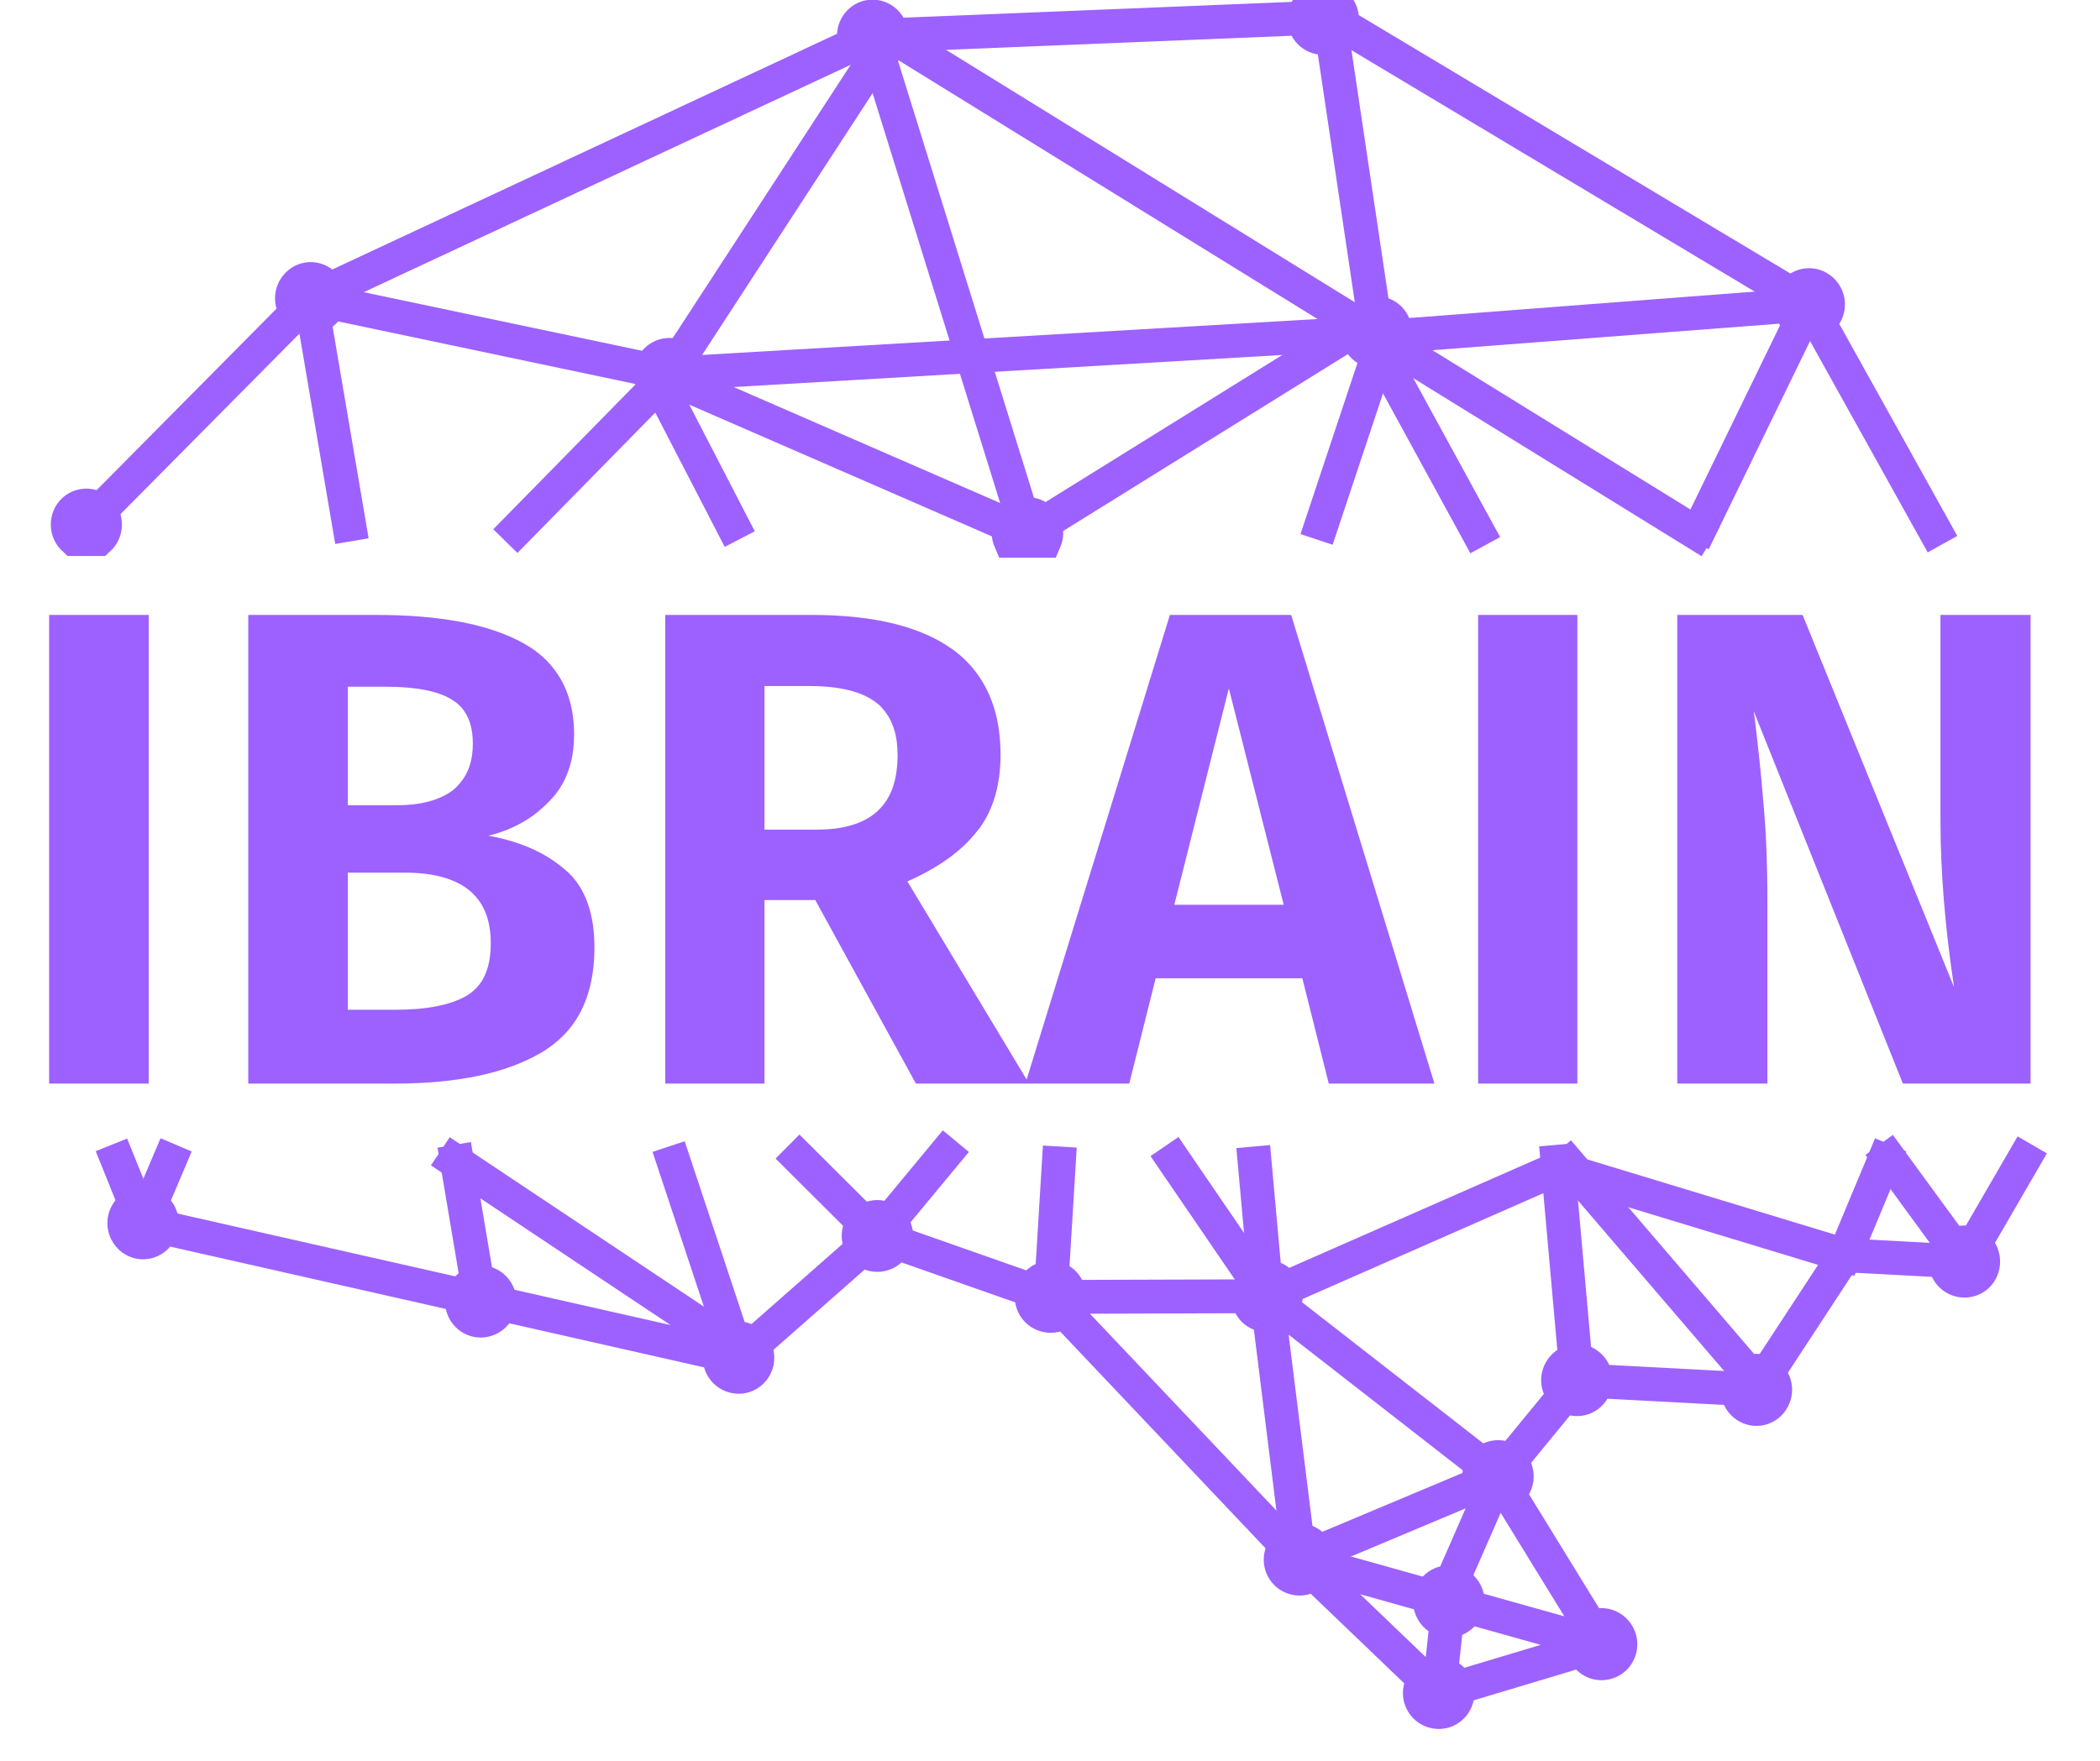 <svg width="62" height="52" viewBox="0 0 62 52" fill="none" xmlns="http://www.w3.org/2000/svg" xmlns:xlink="http://www.w3.org/1999/xlink">
	<desc>
			Created with Pixso.
	</desc>
	<defs/>
	<path id="Vector" d="M14.19 38.44L13.41 33.81M10.39 15.98L9.17 8.81L25.76 1.06L39.25 0.51L53.41 8.99L57.35 16.07M60 33.81L58 37.26L54.46 37.07L51.86 41.04L46.56 40.76L44.23 43.6L38.37 46.06L31.02 38.3L25.9 36.5L21.81 40.1L4.22 36.12L3.29 33.81M2.44 15.92L2.55 15.49L9.17 8.81" stroke="#9D61FF" stroke-opacity="1" stroke-width="1"/>
	<path id="Vector" d="M14.92 15.98L19.77 11.04L26.28 1.04L50.5 16M55.82 33.81L54.46 37.07L46 34.5M30.49 15.97L30.33 15.75L25.76 1.06" stroke="#9D61FF" stroke-opacity="1" stroke-width="1"/>
	<path id="Vector" d="M38.87 15.93L40.86 9.95L53.41 8.99L50 16" stroke="#9D61FF" stroke-opacity="1" stroke-width="1"/>
	<path id="Vector" d="M39.25 0.51L40.72 10.37L43.85 16.1M55.48 33.81L58 37.26" stroke="#9D61FF" stroke-opacity="1" stroke-width="1"/>
	<path id="Vector" d="M9.17 8.81L19.76 11.04L40.64 9.82" stroke="#9D61FF" stroke-opacity="1" stroke-width="1"/>
	<path id="Vector" d="M19.26 10.93L30.33 15.75L40.26 9.58" stroke="#9D61FF" stroke-opacity="1" stroke-width="1"/>
	<path id="Vector" d="M19.26 10.93L21.84 15.92M29.94 15.97L30.33 15.75" stroke="#9D61FF" stroke-opacity="1" stroke-width="1"/>
	<path id="Vector" d="M21.81 40.1L19.74 33.86M23.25 33.86L25.9 36.5L28.22 33.7" stroke="#9D61FF" stroke-opacity="1" stroke-width="1"/>
	<path id="Vector" d="M34.38 33.86L37.4 38.28L44.23 43.6" stroke="#9D61FF" stroke-opacity="1" stroke-width="1"/>
	<path id="Vector" d="M38.37 46.06L37.4 38.28L46 34.5" stroke="#9D61FF" stroke-opacity="1" stroke-width="1"/>
	<path id="Vector" d="M37 33.86L37.4 38.28" stroke="#9D61FF" stroke-opacity="1" stroke-width="1"/>
	<path id="Vector" d="M46.56 40.76L45.94 33.81" stroke="#9D61FF" stroke-opacity="1" stroke-width="1"/>
	<path id="Vector" d="M46 34L52 41" stroke="#9D61FF" stroke-opacity="1" stroke-width="1"/>
	<path id="Vector" d="M31.29 33.86L31.02 38.3L37.4 38.28" stroke="#9D61FF" stroke-opacity="1" stroke-width="1"/>
	<path id="Vector" d="M22 40L13 34" stroke="#9D61FF" stroke-opacity="1" stroke-width="1"/>
	<path id="Vector" d="M4.22 36.12L5.2 33.81M3.37 15.92L2.55 15.49" stroke="#9D61FF" stroke-opacity="1" stroke-width="1"/>
	<path id="Vector" d="M47.28 48.56L38.37 46.06L42.48 50L47.28 48.56L44.23 43.6L42.83 46.8L42.48 50" stroke="#9D61FF" stroke-opacity="1" stroke-width="1"/>
	<path id="Vector" d="M2.55 14.93C2.86 14.93 3.1 15.18 3.1 15.49C3.1 15.66 3.03 15.81 2.91 15.92L2.19 15.92C2.07 15.81 2 15.66 2 15.49C2 15.18 2.24 14.93 2.55 14.93Z" fill="#9D61FF" fill-opacity="1" fill-rule="evenodd"/>
	<path id="Vector" d="M3.1 15.49C3.1 15.66 3.03 15.81 2.91 15.92L2.19 15.92C2.07 15.81 2 15.66 2 15.49C2 15.18 2.24 14.93 2.55 14.93C2.86 14.93 3.1 15.18 3.1 15.49Z" stroke="#9D61FF" stroke-opacity="1" stroke-width="1"/>
	<path id="Vector" d="M4.22 35.56C4.53 35.56 4.78 35.81 4.78 36.12C4.78 36.43 4.53 36.69 4.22 36.69C3.92 36.69 3.67 36.43 3.67 36.12C3.67 35.81 3.92 35.56 4.22 35.56Z" fill="#9D61FF" fill-opacity="1" fill-rule="evenodd"/>
	<path id="Vector" d="M4.78 36.12C4.78 36.43 4.53 36.69 4.22 36.69C3.92 36.69 3.67 36.43 3.67 36.12C3.67 35.81 3.92 35.56 4.22 35.56C4.53 35.56 4.78 35.81 4.78 36.12Z" stroke="#9D61FF" stroke-opacity="1" stroke-width="1"/>
	<path id="Vector" d="M14.19 37.87C14.5 37.87 14.75 38.13 14.75 38.44C14.75 38.75 14.5 39 14.19 39C13.89 39 13.64 38.75 13.64 38.44C13.64 38.13 13.89 37.87 14.19 37.87Z" fill="#9D61FF" fill-opacity="1" fill-rule="evenodd"/>
	<path id="Vector" d="M14.75 38.44C14.75 38.75 14.5 39 14.19 39C13.89 39 13.64 38.75 13.64 38.44C13.64 38.13 13.89 37.87 14.19 37.87C14.5 37.87 14.75 38.13 14.75 38.44Z" stroke="#9D61FF" stroke-opacity="1" stroke-width="1"/>
	<path id="Vector" d="M21.81 39.53C22.11 39.53 22.36 39.78 22.36 40.1C22.36 40.41 22.11 40.66 21.81 40.66C21.5 40.66 21.25 40.41 21.25 40.1C21.25 39.78 21.5 39.53 21.81 39.53Z" fill="#9D61FF" fill-opacity="1" fill-rule="evenodd"/>
	<path id="Vector" d="M22.36 40.1C22.36 40.41 22.11 40.66 21.81 40.66C21.5 40.66 21.25 40.41 21.25 40.1C21.25 39.78 21.5 39.53 21.81 39.53C22.11 39.53 22.36 39.78 22.36 40.1Z" stroke="#9D61FF" stroke-opacity="1" stroke-width="1"/>
	<path id="Vector" d="M25.9 35.94C26.21 35.94 26.46 36.19 26.46 36.5C26.46 36.81 26.21 37.06 25.9 37.06C25.59 37.06 25.35 36.81 25.35 36.5C25.35 36.19 25.59 35.94 25.9 35.94Z" fill="#9D61FF" fill-opacity="1" fill-rule="evenodd"/>
	<path id="Vector" d="M26.46 36.5C26.46 36.81 26.21 37.06 25.9 37.06C25.59 37.06 25.35 36.81 25.35 36.5C25.35 36.19 25.59 35.94 25.9 35.94C26.21 35.94 26.46 36.19 26.46 36.5Z" stroke="#9D61FF" stroke-opacity="1" stroke-width="1"/>
	<path id="Vector" d="M31.02 37.73C31.33 37.73 31.57 37.99 31.57 38.3C31.57 38.61 31.33 38.86 31.02 38.86C30.71 38.86 30.46 38.61 30.46 38.3C30.46 37.99 30.71 37.73 31.02 37.73Z" fill="#9D61FF" fill-opacity="1" fill-rule="evenodd"/>
	<path id="Vector" d="M31.57 38.3C31.57 38.61 31.33 38.86 31.02 38.86C30.71 38.86 30.46 38.61 30.46 38.3C30.46 37.99 30.71 37.73 31.02 37.73C31.33 37.73 31.57 37.99 31.57 38.3Z" stroke="#9D61FF" stroke-opacity="1" stroke-width="1"/>
	<path id="Vector" d="M38.37 45.49C38.67 45.49 38.92 45.75 38.92 46.06C38.92 46.37 38.67 46.62 38.37 46.62C38.06 46.62 37.81 46.37 37.81 46.06C37.81 45.75 38.06 45.49 38.37 45.49Z" fill="#9D61FF" fill-opacity="1" fill-rule="evenodd"/>
	<path id="Vector" d="M38.92 46.06C38.92 46.37 38.67 46.62 38.37 46.62C38.06 46.62 37.81 46.37 37.81 46.06C37.81 45.75 38.06 45.49 38.37 45.49C38.67 45.49 38.92 45.75 38.92 46.06Z" stroke="#9D61FF" stroke-opacity="1" stroke-width="1"/>
	<path id="Vector" d="M37.4 37.71C37.71 37.71 37.96 37.96 37.96 38.28C37.96 38.59 37.71 38.84 37.4 38.84C37.09 38.84 36.85 38.59 36.85 38.28C36.85 37.96 37.09 37.71 37.4 37.71Z" fill="#9D61FF" fill-opacity="1" fill-rule="evenodd"/>
	<path id="Vector" d="M37.96 38.28C37.96 38.59 37.71 38.84 37.4 38.84C37.09 38.84 36.85 38.59 36.85 38.28C36.85 37.96 37.09 37.71 37.4 37.71C37.71 37.71 37.96 37.96 37.96 38.28Z" stroke="#9D61FF" stroke-opacity="1" stroke-width="1"/>
	<path id="Vector" d="M30.33 15.18C30.64 15.18 30.89 15.43 30.89 15.75C30.89 15.83 30.87 15.9 30.84 15.97L29.83 15.97C29.8 15.9 29.78 15.83 29.78 15.75C29.78 15.43 30.03 15.18 30.33 15.18L30.33 15.18Z" fill="#9D61FF" fill-opacity="1" fill-rule="evenodd"/>
	<path id="Vector" d="M30.89 15.75C30.89 15.83 30.87 15.9 30.84 15.97L29.83 15.97C29.8 15.9 29.78 15.83 29.78 15.75C29.78 15.43 30.03 15.18 30.33 15.18L30.33 15.18C30.64 15.18 30.89 15.43 30.89 15.75Z" stroke="#9D61FF" stroke-opacity="1" stroke-width="1"/>
	<path id="Vector" d="M19.77 10.48C20.07 10.48 20.32 10.73 20.32 11.04C20.32 11.35 20.07 11.61 19.77 11.61C19.46 11.61 19.21 11.35 19.21 11.04C19.21 10.73 19.46 10.48 19.77 10.48Z" fill="#9D61FF" fill-opacity="1" fill-rule="evenodd"/>
	<path id="Vector" d="M20.32 11.04C20.32 11.35 20.07 11.61 19.77 11.61C19.46 11.61 19.21 11.35 19.21 11.04C19.21 10.73 19.46 10.48 19.77 10.48C20.07 10.48 20.32 10.73 20.32 11.04Z" stroke="#9D61FF" stroke-opacity="1" stroke-width="1"/>
	<path id="Vector" d="M9.17 8.24C9.48 8.24 9.73 8.5 9.73 8.81C9.73 9.12 9.48 9.37 9.17 9.37C8.87 9.37 8.62 9.12 8.62 8.81C8.62 8.5 8.87 8.24 9.17 8.24Z" fill="#9D61FF" fill-opacity="1" fill-rule="evenodd"/>
	<path id="Vector" d="M9.73 8.81C9.73 9.12 9.48 9.37 9.17 9.37C8.87 9.37 8.62 9.12 8.62 8.81C8.62 8.5 8.87 8.24 9.17 8.24C9.48 8.24 9.73 8.5 9.73 8.81Z" stroke="#9D61FF" stroke-opacity="1" stroke-width="1"/>
	<path id="Vector" d="M25.76 0.49C26.07 0.49 26.32 0.75 26.32 1.06C26.32 1.37 26.07 1.62 25.76 1.62C25.45 1.62 25.21 1.37 25.21 1.06C25.21 0.75 25.45 0.49 25.76 0.49Z" fill="#9D61FF" fill-opacity="1" fill-rule="evenodd"/>
	<path id="Vector" d="M26.32 1.06C26.32 1.37 26.07 1.62 25.76 1.62C25.45 1.62 25.21 1.37 25.21 1.06C25.21 0.75 25.45 0.49 25.76 0.49C26.07 0.49 26.32 0.75 26.32 1.06Z" stroke="#9D61FF" stroke-opacity="1" stroke-width="1"/>
	<path id="Vector" d="M39.07 0C39.37 0 39.62 0.25 39.62 0.56C39.62 0.87 39.37 1.12 39.07 1.12C38.76 1.12 38.51 0.87 38.51 0.56C38.51 0.25 38.76 0 39.07 0Z" fill="#9D61FF" fill-opacity="1" fill-rule="evenodd"/>
	<path id="Vector" d="M39.62 0.56C39.62 0.87 39.37 1.12 39.07 1.12C38.76 1.12 38.51 0.87 38.51 0.56C38.51 0.25 38.76 0 39.07 0C39.37 0 39.62 0.25 39.62 0.56Z" stroke="#9D61FF" stroke-opacity="1" stroke-width="1"/>
	<path id="Vector" d="M40.64 9.25C40.95 9.25 41.19 9.5 41.19 9.82C41.19 10.13 40.95 10.38 40.64 10.38C40.33 10.38 40.08 10.13 40.08 9.82C40.08 9.5 40.33 9.25 40.64 9.25Z" fill="#9D61FF" fill-opacity="1" fill-rule="evenodd"/>
	<path id="Vector" d="M41.19 9.82C41.19 10.13 40.95 10.38 40.64 10.38C40.33 10.38 40.08 10.13 40.08 9.82C40.08 9.5 40.33 9.25 40.64 9.25C40.95 9.25 41.19 9.5 41.19 9.82Z" stroke="#9D61FF" stroke-opacity="1" stroke-width="1"/>
	<path id="Vector" d="M53.41 8.42C53.72 8.42 53.97 8.68 53.97 8.99C53.97 9.3 53.72 9.55 53.41 9.55C53.1 9.55 52.86 9.3 52.86 8.99C52.86 8.68 53.1 8.42 53.41 8.42Z" fill="#9D61FF" fill-opacity="1" fill-rule="evenodd"/>
	<path id="Vector" d="M53.97 8.99C53.97 9.3 53.72 9.55 53.41 9.55C53.1 9.55 52.86 9.3 52.86 8.99C52.86 8.68 53.1 8.42 53.41 8.42C53.72 8.42 53.97 8.68 53.97 8.99Z" stroke="#9D61FF" stroke-opacity="1" stroke-width="1"/>
	<path id="Vector" d="M58 36.69C58.31 36.69 58.55 36.94 58.55 37.26C58.55 37.57 58.31 37.82 58 37.82C57.69 37.82 57.44 37.57 57.44 37.26C57.44 36.94 57.69 36.69 58 36.69Z" fill="#9D61FF" fill-opacity="1" fill-rule="evenodd"/>
	<path id="Vector" d="M58.55 37.26C58.55 37.57 58.31 37.82 58 37.82C57.69 37.82 57.44 37.57 57.44 37.26C57.44 36.94 57.69 36.69 58 36.69C58.31 36.69 58.55 36.94 58.55 37.26Z" stroke="#9D61FF" stroke-opacity="1" stroke-width="1"/>
	<path id="Vector" d="M51.86 40.48C52.16 40.48 52.41 40.73 52.41 41.04C52.41 41.35 52.16 41.61 51.86 41.61C51.55 41.61 51.3 41.35 51.3 41.04C51.3 40.73 51.55 40.48 51.86 40.48Z" fill="#9D61FF" fill-opacity="1" fill-rule="evenodd"/>
	<path id="Vector" d="M52.41 41.04C52.41 41.35 52.16 41.61 51.86 41.61C51.55 41.61 51.3 41.35 51.3 41.04C51.3 40.73 51.55 40.48 51.86 40.48C52.16 40.48 52.41 40.73 52.41 41.04Z" stroke="#9D61FF" stroke-opacity="1" stroke-width="1"/>
	<path id="Vector" d="M46.56 40.19C46.86 40.19 47.11 40.45 47.11 40.76C47.11 41.07 46.86 41.32 46.56 41.32C46.25 41.32 46 41.07 46 40.76C46 40.45 46.25 40.19 46.56 40.19Z" fill="#9D61FF" fill-opacity="1" fill-rule="evenodd"/>
	<path id="Vector" d="M47.11 40.76C47.11 41.07 46.86 41.32 46.56 41.32C46.25 41.32 46 41.07 46 40.76C46 40.45 46.25 40.19 46.56 40.19C46.86 40.19 47.11 40.45 47.11 40.76Z" stroke="#9D61FF" stroke-opacity="1" stroke-width="1"/>
	<path id="Vector" d="M42.48 49.43C42.78 49.43 43.03 49.68 43.03 50C43.03 50.31 42.78 50.56 42.48 50.56C42.17 50.56 41.92 50.31 41.92 50C41.92 49.68 42.17 49.43 42.48 49.43Z" fill="#9D61FF" fill-opacity="1" fill-rule="evenodd"/>
	<path id="Vector" d="M43.03 50C43.03 50.31 42.78 50.56 42.48 50.56C42.17 50.56 41.92 50.31 41.92 50C41.92 49.68 42.17 49.43 42.48 49.43C42.78 49.43 43.03 49.68 43.03 50Z" stroke="#9D61FF" stroke-opacity="1" stroke-width="1"/>
	<path id="Vector" d="M47.28 47.99C47.59 47.99 47.84 48.25 47.84 48.56C47.84 48.87 47.59 49.12 47.28 49.12C46.98 49.12 46.73 48.87 46.73 48.56C46.73 48.25 46.98 47.99 47.28 47.99Z" fill="#9D61FF" fill-opacity="1" fill-rule="evenodd"/>
	<path id="Vector" d="M47.84 48.56C47.84 48.87 47.59 49.12 47.28 49.12C46.98 49.12 46.73 48.87 46.73 48.56C46.73 48.25 46.98 47.99 47.28 47.99C47.59 47.99 47.84 48.25 47.84 48.56Z" stroke="#9D61FF" stroke-opacity="1" stroke-width="1"/>
	<path id="Vector" d="M42.77 46.73C43.08 46.73 43.33 46.98 43.33 47.29C43.33 47.6 43.08 47.86 42.77 47.86C42.46 47.86 42.22 47.6 42.22 47.29C42.22 46.98 42.46 46.73 42.77 46.73Z" fill="#9D61FF" fill-opacity="1" fill-rule="evenodd"/>
	<path id="Vector" d="M43.33 47.29C43.33 47.6 43.08 47.86 42.77 47.86C42.46 47.86 42.22 47.6 42.22 47.29C42.22 46.98 42.46 46.73 42.77 46.73C43.08 46.73 43.33 46.98 43.33 47.29Z" stroke="#9D61FF" stroke-opacity="1" stroke-width="1"/>
	<path id="Vector" d="M44.23 43.03C44.54 43.03 44.78 43.29 44.78 43.6C44.78 43.91 44.54 44.16 44.23 44.16C43.92 44.16 43.67 43.91 43.67 43.6C43.67 43.29 43.92 43.03 44.23 43.03Z" fill="#9D61FF" fill-opacity="1" fill-rule="evenodd"/>
	<path id="Vector" d="M44.78 43.6C44.78 43.91 44.54 44.16 44.23 44.16C43.92 44.16 43.67 43.91 43.67 43.6C43.67 43.29 43.92 43.03 44.23 43.03C44.54 43.03 44.78 43.29 44.78 43.6Z" stroke="#9D61FF" stroke-opacity="1" stroke-width="1"/>
	<path id="IBRAIN" d="M4.39 32L4.39 18.16L1.45 18.16L1.45 32L4.39 32ZM16.69 25.69Q15.82 24.93 14.42 24.68Q15.16 24.5 15.73 24.09Q15.99 23.9 16.22 23.66Q16.4 23.48 16.54 23.26Q16.95 22.61 16.95 21.7Q16.95 20.62 16.45 19.89Q16.09 19.35 15.46 19Q13.96 18.16 11.11 18.16L7.33 18.16L7.33 32L11.66 32Q14.43 32 15.99 31.08Q16.49 30.78 16.83 30.36Q17.55 29.46 17.55 27.98Q17.55 26.61 16.88 25.87Q16.79 25.77 16.69 25.69ZM22.57 26.58L24.07 26.58L27.04 32L33.34 32L34.12 28.89L38.45 28.89L39.23 32L42.35 32L38.12 18.16L34.54 18.16L30.31 31.88L26.79 26.03Q28.19 25.41 28.86 24.53Q28.89 24.5 28.92 24.46Q29.54 23.6 29.54 22.29Q29.54 20.81 28.82 19.86Q28.54 19.48 28.14 19.19Q26.73 18.16 23.96 18.16L19.64 18.16L19.64 32L22.57 32L22.57 26.58ZM46.57 32L46.57 18.16L43.64 18.16L43.64 32L46.57 32ZM56.18 32L59.95 32L59.95 18.16L57.29 18.16L57.29 24.24Q57.29 26.48 57.69 29.15L53.22 18.16L49.52 18.16L49.52 32L52.18 32L52.18 26.61Q52.18 24.93 52.06 23.68Q51.96 22.43 51.78 21.01L56.18 32ZM24.12 24.5L22.57 24.5L22.57 20.26L23.89 20.26Q25.24 20.26 25.87 20.75Q25.97 20.82 26.05 20.92Q26.5 21.41 26.5 22.29Q26.5 23.38 25.95 23.91Q25.92 23.94 25.89 23.97Q25.29 24.5 24.12 24.5ZM10.27 23.78L10.27 20.28L11.39 20.28Q12.72 20.28 13.34 20.66Q13.5 20.76 13.62 20.89Q13.96 21.27 13.96 21.96Q13.96 22.66 13.61 23.09Q13.51 23.22 13.38 23.33Q12.79 23.78 11.71 23.78L10.27 23.78ZM37.9 26.72L34.67 26.72L36.28 20.33L37.9 26.72ZM13.77 29.41Q13.05 29.82 11.68 29.82L10.27 29.82L10.27 25.77L11.93 25.77Q13.48 25.77 14.09 26.53Q14.49 27.03 14.49 27.85Q14.49 28.76 14.04 29.2Q13.92 29.32 13.77 29.41Z" fill="#9D61FF" fill-opacity="1" fill-rule="evenodd"/>
</svg>
